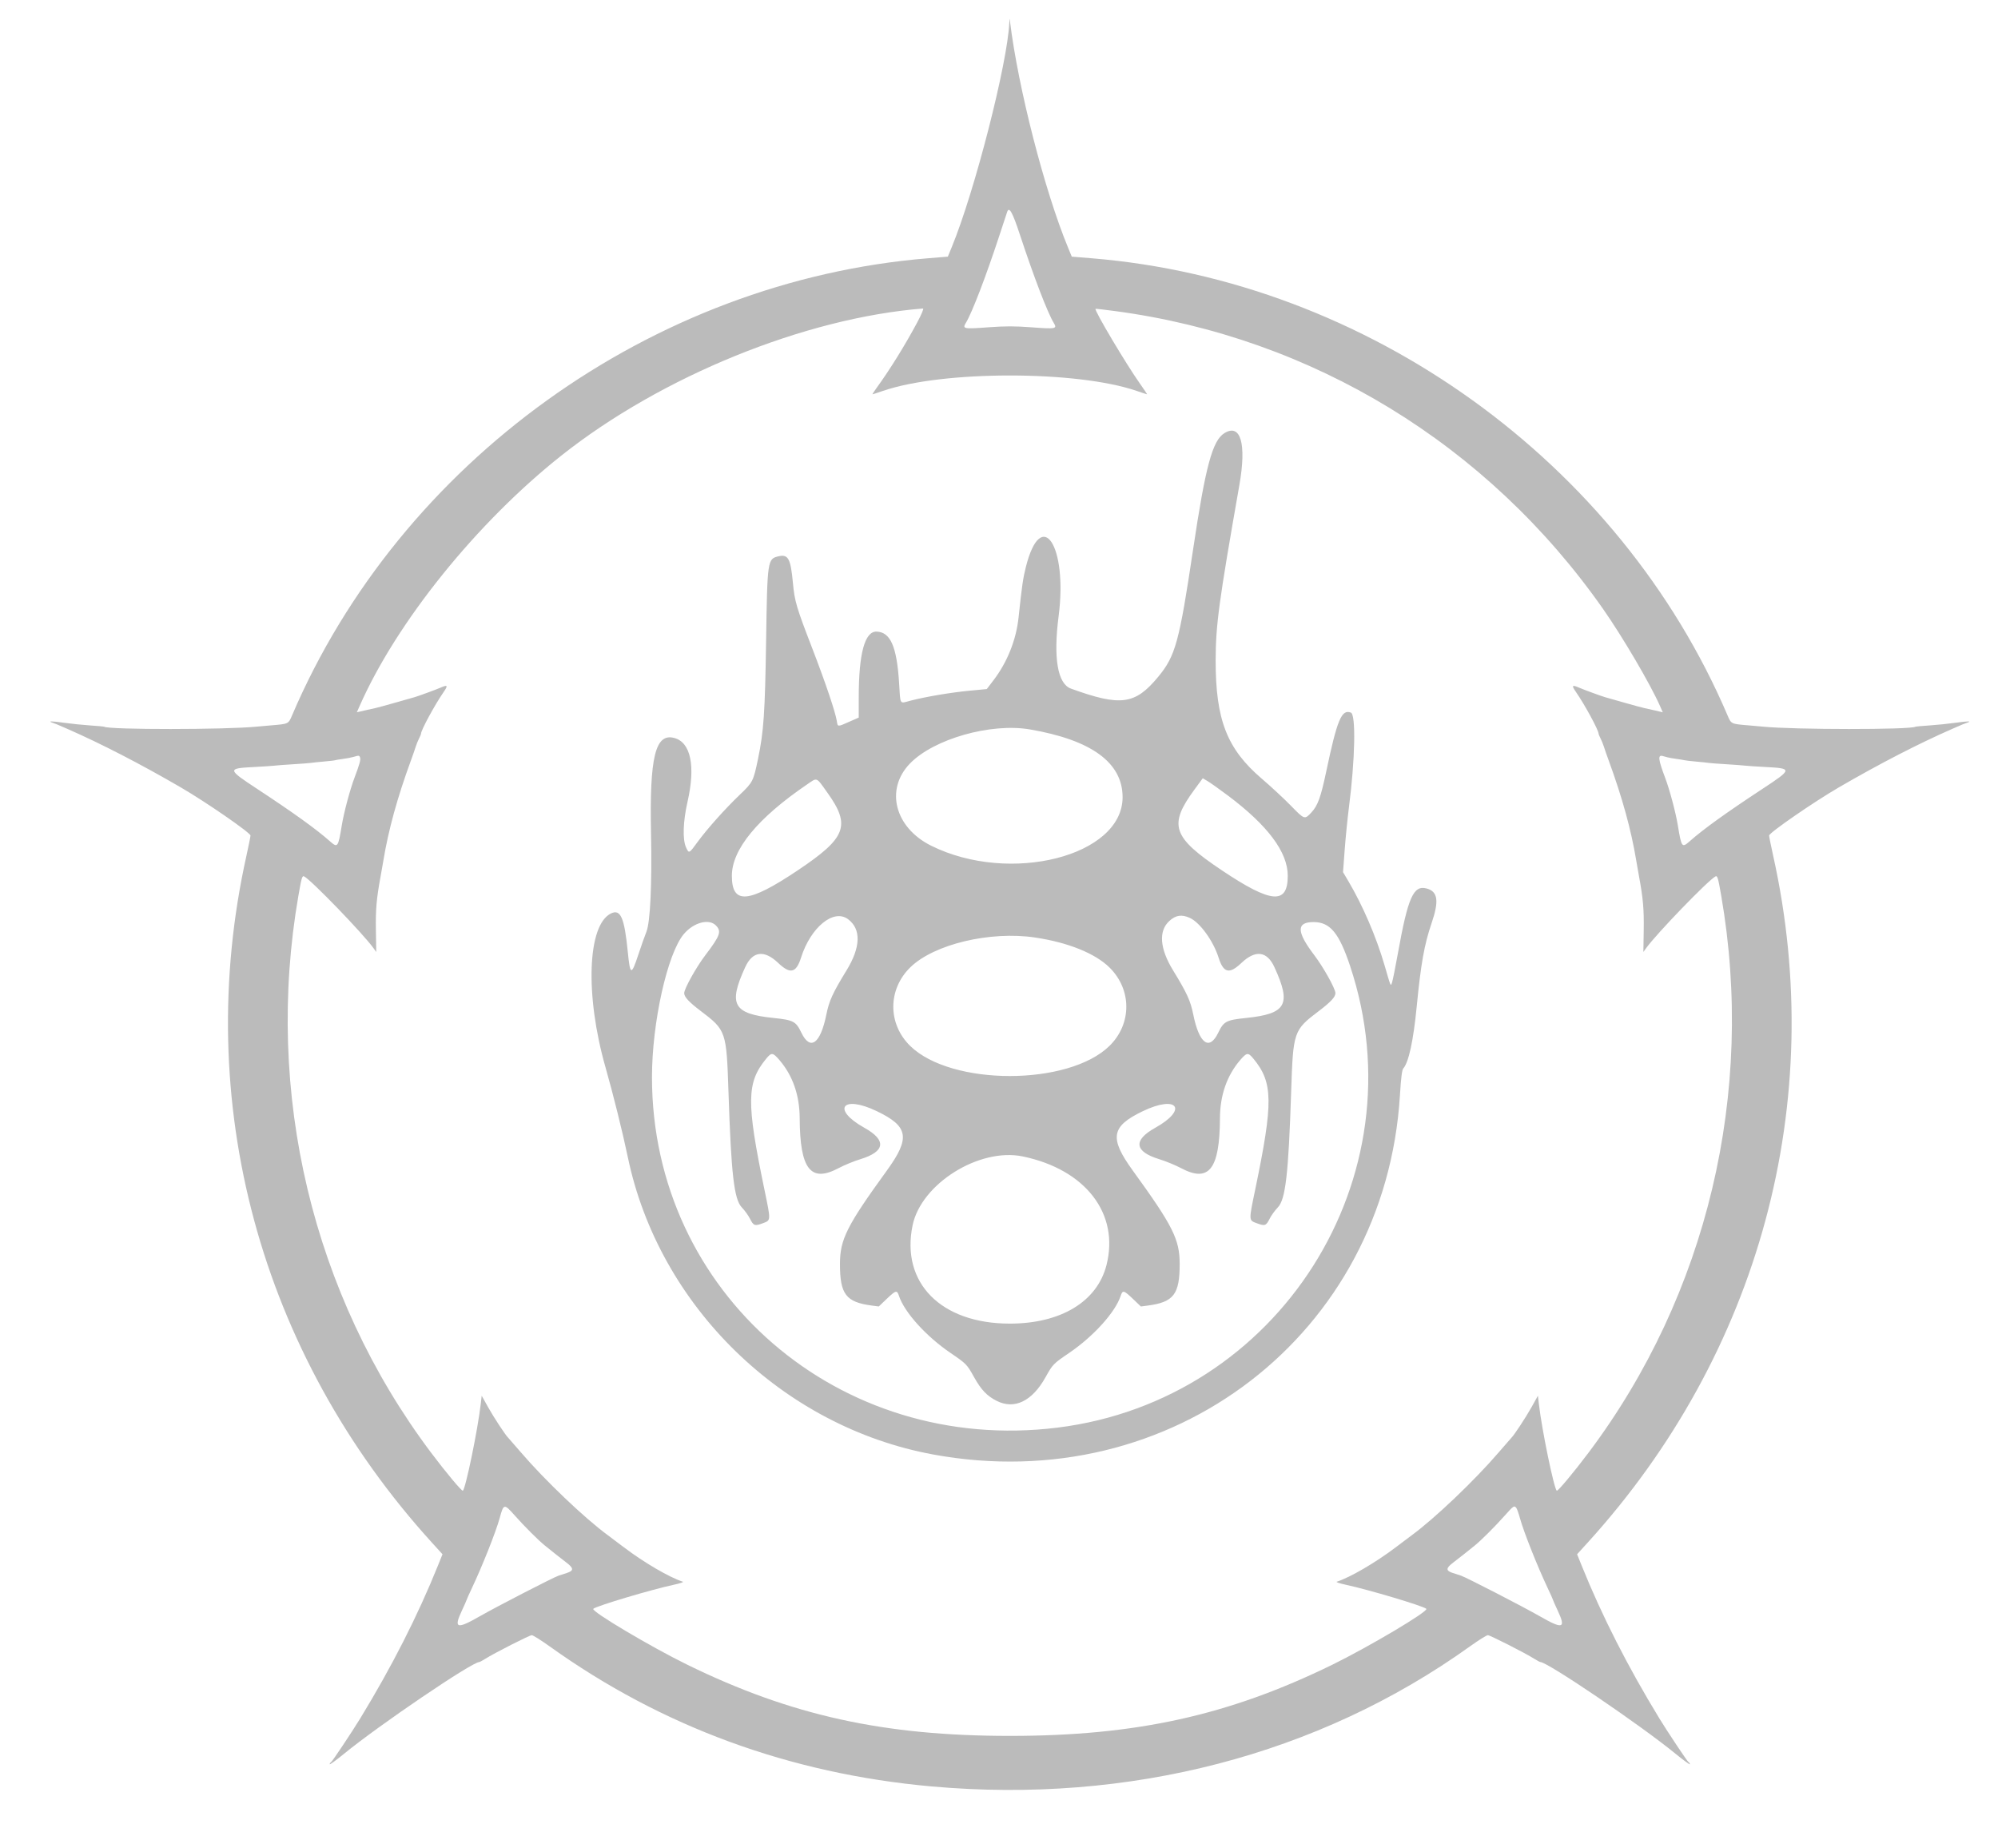 <?xml version="1.0" encoding="UTF-8" standalone="no"?>
<svg
   xmlns:dc="http://purl.org/dc/elements/1.1/"
   xmlns:cc="http://creativecommons.org/ns#"
   xmlns:rdf="http://www.w3.org/1999/02/22-rdf-syntax-ns#"
   xmlns:svg="http://www.w3.org/2000/svg"
   xmlns="http://www.w3.org/2000/svg"
   xmlns:sodipodi="http://sodipodi.sourceforge.net/DTD/sodipodi-0.dtd"
   xmlns:inkscape="http://www.inkscape.org/namespaces/inkscape"
   id="svg"
   version="1.1"
   width="400"
   height="369.892"
   viewBox="0, 0, 400,369.892"
   sodipodi:docname="req_vector.svg"
   inkscape:version="0.92.4 (5da689c313, 2019-01-14)">
  <defs
     id="defs8" />
  <sodipodi:namedview
     pagecolor="#ffffff"
     bordercolor="#666666"
     borderopacity="1"
     objecttolerance="10"
     gridtolerance="10"
     guidetolerance="10"
     inkscape:pageopacity="0"
     inkscape:pageshadow="2"
     inkscape:window-width="2560"
     inkscape:window-height="1377"
     id="namedview6"
     showgrid="false"
     inkscape:zoom="3.6092044"
     inkscape:cx="238.17807"
     inkscape:cy="131.91506"
     inkscape:window-x="-8"
     inkscape:window-y="-8"
     inkscape:window-maximized="1"
     inkscape:current-layer="svg" />
  <g
     id="svgg"
     transform="translate(0.147,-1.714)">
    <path
       id="path1"
       d="m 201.922,6.192 c -0.344,8.12 -6.943,33.868 -11.537,45.015 l -0.775,1.88 -4.012,0.329 C 130.376,57.944 79.975,94.185 58.313,144.94 c -0.725,1.699 -0.693,1.683 -4.146,1.969 -1.035,0.086 -2.366,0.204 -2.957,0.262 -6.24,0.619 -29.455,0.63 -30.503,0.016 -0.078,-0.046 -1.352,-0.164 -2.831,-0.262 -1.478,-0.098 -3.837,-0.34 -5.242,-0.538 -2.456,-0.347 -3.328,-0.346 -2.256,0.002 0.544,0.177 0.837,0.298 2.928,1.213 6.76,2.956 14.622,7.01 22.716,11.713 5.055,2.937 13.978,9.098 13.978,9.651 0,0.216 -0.362,2.018 -0.803,4.004 -10.951,49.224 2.669,99.645 37.161,137.571 l 2.084,2.291 -0.917,2.276 c -4.051,10.048 -9.207,20.189 -15.555,30.591 -1.63,2.672 -5.557,8.561 -5.814,8.72 -0.163,0.1 -0.296,0.299 -0.296,0.441 0,0.142 1.301,-0.805 2.89,-2.105 7.021,-5.743 25.603,-18.346 27.049,-18.346 0.099,0 0.631,-0.284 1.182,-0.631 1.893,-1.191 8.885,-4.746 9.335,-4.746 0.247,0 1.86,1.012 3.585,2.248 22.416,16.063 48.094,25.483 76.389,28.022 39.618,3.555 77.519,-6.294 107.841,-28.022 1.725,-1.236 3.338,-2.248 3.586,-2.248 0.449,0 7.441,3.555 9.334,4.746 0.552,0.347 1.083,0.631 1.182,0.631 1.446,0 20.029,12.603 27.049,18.346 1.59,1.3 2.89,2.247 2.89,2.105 0,-0.142 -0.133,-0.341 -0.295,-0.441 -0.257,-0.159 -4.184,-6.048 -5.815,-8.72 -6.347,-10.402 -11.504,-20.543 -15.555,-30.591 l -0.917,-2.276 2.084,-2.291 c 34.492,-37.926 48.112,-88.347 37.162,-137.571 -0.442,-1.986 -0.804,-3.788 -0.804,-4.004 0,-0.553 8.923,-6.714 13.979,-9.651 8.094,-4.703 15.955,-8.757 22.715,-11.713 2.092,-0.915 2.384,-1.036 2.928,-1.213 1.072,-0.348 0.2,-0.349 -2.256,-0.002 -1.405,0.198 -3.764,0.44 -5.242,0.538 -1.479,0.098 -2.752,0.216 -2.831,0.262 -1.048,0.614 -24.263,0.603 -30.502,-0.016 -0.592,-0.058 -1.922,-0.176 -2.957,-0.262 -3.454,-0.286 -3.421,-0.27 -4.146,-1.969 C 324.058,94.185 273.656,57.944 218.434,53.416 l -4.012,-0.329 -0.774,-1.88 C 208.953,39.816 203.677,19.251 202.061,6.048 201.969,5.297 201.96,5.306 201.922,6.192 m 2.105,42.464 c 2.782,8.446 5.546,15.656 6.775,17.675 0.743,1.219 0.481,1.271 -4.55,0.894 -3.215,-0.241 -5.209,-0.241 -8.446,-10e-4 -5.063,0.376 -5.318,0.326 -4.576,-0.893 1.219,-2.002 4,-9.248 6.679,-17.406 0.802,-2.44 1.513,-4.596 1.58,-4.792 0.394,-1.147 1.062,0.041 2.538,4.523 M 183.44,66.331 c -2.427,4.53 -5.473,9.437 -8.094,13.037 -0.511,0.703 -0.88,1.277 -0.819,1.277 0.06,0 1.008,-0.309 2.106,-0.686 11.949,-4.108 38.817,-4.108 50.766,0 1.098,0.377 2.039,0.686 2.091,0.686 0.053,0 -0.57,-0.937 -1.382,-2.083 -2.785,-3.925 -9.218,-14.746 -8.935,-15.028 0.035,-0.036 1.799,0.167 3.92,0.45 39.54,5.277 74.633,26.697 97.697,59.632 3.931,5.614 9.48,15.073 11.4,19.431 l 0.548,1.247 -1.543,-0.36 c -0.848,-0.198 -1.834,-0.418 -2.189,-0.489 -0.355,-0.071 -2.158,-0.562 -4.006,-1.09 -1.848,-0.528 -3.542,-1.009 -3.763,-1.069 -0.695,-0.188 -4.396,-1.543 -5.283,-1.934 -1.395,-0.615 -1.508,-0.438 -0.579,0.903 1.753,2.53 4.513,7.618 4.519,8.33 10e-4,0.113 0.178,0.544 0.394,0.958 0.216,0.414 0.512,1.14 0.656,1.613 0.145,0.473 0.574,1.707 0.953,2.742 2.718,7.409 4.527,13.97 5.521,20.027 0.134,0.813 0.378,2.204 0.543,3.091 0.839,4.521 1.032,6.686 0.965,10.854 l -0.071,4.403 0.558,-0.774 c 2.12,-2.937 12.382,-13.554 13.872,-14.351 0.392,-0.21 0.528,0.245 1.153,3.847 6.834,39.403 -2.802,79.884 -26.535,111.473 -2.966,3.948 -6.165,7.777 -6.384,7.642 -0.545,-0.337 -3.008,-12.283 -3.592,-17.425 l -0.181,-1.588 -1.317,2.358 c -1.125,2.014 -3.507,5.629 -3.994,6.061 -0.083,0.074 -1.24,1.403 -2.57,2.954 -4.775,5.565 -12.706,13.125 -17.348,16.535 -0.403,0.296 -1.865,1.397 -3.251,2.446 -4.038,3.06 -9.108,6.018 -11.793,6.881 -0.222,0.071 0.565,0.337 1.747,0.591 4.594,0.985 15.634,4.282 16.186,4.834 0.484,0.484 -11.553,7.635 -18.874,11.213 -20.734,10.135 -39.279,14.224 -64.516,14.224 -25.236,0 -43.782,-4.089 -64.516,-14.224 -7.321,-3.578 -19.357,-10.729 -18.874,-11.213 0.552,-0.552 11.592,-3.849 16.186,-4.834 1.183,-0.254 1.969,-0.52 1.747,-0.591 -2.684,-0.863 -7.754,-3.821 -11.793,-6.881 -1.385,-1.049 -2.848,-2.15 -3.251,-2.446 -4.641,-3.41 -12.573,-10.97 -17.348,-16.535 -1.33,-1.551 -2.486,-2.88 -2.57,-2.954 -0.487,-0.432 -2.869,-4.047 -3.994,-6.061 l -1.317,-2.358 -0.181,1.588 c -0.584,5.142 -3.047,17.088 -3.592,17.425 -0.219,0.135 -3.418,-3.694 -6.383,-7.642 -23.734,-31.589 -33.37,-72.07 -26.536,-111.473 0.625,-3.602 0.762,-4.057 1.153,-3.847 1.49,0.797 11.752,11.414 13.872,14.351 l 0.559,0.774 -0.071,-4.403 c -0.068,-4.168 0.125,-6.333 0.964,-10.854 0.165,-0.887 0.409,-2.278 0.543,-3.091 0.995,-6.057 2.803,-12.618 5.521,-20.027 0.379,-1.035 0.808,-2.269 0.953,-2.742 0.145,-0.473 0.44,-1.199 0.656,-1.613 0.216,-0.414 0.393,-0.845 0.394,-0.958 0.006,-0.712 2.766,-5.8 4.519,-8.33 0.93,-1.341 0.816,-1.518 -0.579,-0.903 -0.887,0.391 -4.588,1.746 -5.282,1.934 -0.222,0.06 -1.916,0.541 -3.764,1.069 -1.848,0.528 -3.651,1.019 -4.006,1.09 -0.355,0.071 -1.34,0.291 -2.189,0.489 l -1.543,0.36 0.549,-1.247 c 7.39,-16.78 23.433,-36.697 40.388,-50.137 20.021,-15.87 48.758,-27.555 72.4,-29.441 0.213,-0.017 -0.266,1.134 -1.191,2.862 m 61.528,22.095 c -2.383,1.472 -3.775,6.649 -6.257,23.268 -2.768,18.539 -3.529,21.318 -6.973,25.483 -4.637,5.609 -7.5,5.998 -17.491,2.375 -2.667,-0.968 -3.542,-6.145 -2.455,-14.539 1.823,-14.086 -3.464,-22.036 -6.55,-9.849 -0.581,2.297 -0.8,3.804 -1.471,10.139 -0.474,4.484 -2.254,8.952 -4.999,12.552 l -1.368,1.794 -3.392,0.32 c -3.74,0.354 -8.648,1.176 -11.744,1.966 -2.436,0.622 -2.119,1.099 -2.426,-3.654 -0.464,-7.183 -1.742,-10.059 -4.507,-10.137 -2.354,-0.067 -3.561,4.388 -3.561,13.14 v 4.066 l -1.916,0.847 c -2.376,1.049 -2.283,1.056 -2.48,-0.181 -0.289,-1.802 -2.31,-7.784 -4.879,-14.437 -3.233,-8.373 -3.564,-9.494 -3.912,-13.249 -0.446,-4.818 -0.942,-5.72 -2.893,-5.257 -2.186,0.519 -2.218,0.741 -2.467,16.9 -0.222,14.454 -0.475,18.159 -1.619,23.65 -0.933,4.48 -1.03,4.671 -3.626,7.153 -2.965,2.833 -6.595,6.897 -8.491,9.504 -1.697,2.333 -1.711,2.339 -2.304,1.024 -0.708,-1.571 -0.587,-5.178 0.303,-9.073 1.637,-7.159 0.66,-11.906 -2.631,-12.792 -3.812,-1.027 -4.985,3.769 -4.673,19.109 0.206,10.155 -0.149,17.769 -0.918,19.674 -0.318,0.786 -1.036,2.817 -1.597,4.514 -1.432,4.329 -1.663,4.279 -2.132,-0.462 -0.684,-6.904 -1.447,-8.646 -3.374,-7.708 -4.71,2.292 -5.211,16.359 -1.096,30.778 1.541,5.398 3.448,13.072 4.471,17.989 6.21,29.847 31.002,53.99 61.132,59.532 47.762,8.786 90.535,-24.139 93.45,-71.933 0.214,-3.508 0.41,-5.06 0.679,-5.359 1.064,-1.19 2.011,-5.552 2.671,-12.303 0.847,-8.679 1.529,-12.506 2.987,-16.771 1.525,-4.458 1.256,-6.328 -0.997,-6.935 -2.636,-0.71 -3.736,1.77 -5.742,12.94 -0.521,2.901 -1.058,5.562 -1.194,5.914 -0.288,0.749 -0.173,1.021 -1.5,-3.526 -1.648,-5.645 -4.347,-11.918 -7.21,-16.757 l -1.088,-1.838 0.332,-4.479 c 0.183,-2.464 0.566,-6.294 0.852,-8.512 1.236,-9.592 1.419,-18.557 0.386,-18.95 -1.865,-0.71 -2.737,1.381 -4.948,11.864 -1.071,5.082 -1.679,6.756 -2.947,8.118 -1.365,1.466 -1.376,1.462 -4.108,-1.337 -1.383,-1.419 -3.999,-3.846 -5.812,-5.394 -6.999,-5.978 -9.273,-11.811 -9.256,-23.736 0.011,-7.036 0.635,-11.648 4.752,-35.081 1.451,-8.259 0.254,-12.381 -3.011,-10.364 m -38.92,59.302 c 12.333,2.113 18.549,6.658 18.549,13.562 0,11.804 -22.537,17.53 -38.295,9.729 -7.322,-3.625 -9.306,-11.294 -4.262,-16.483 4.776,-4.914 16.184,-8.148 24.008,-6.808 m -134.112,5.608 c 0.165,0.427 -0.085,1.338 -1.112,4.056 -0.908,2.404 -2.122,6.95 -2.547,9.543 -0.727,4.434 -0.82,4.556 -2.397,3.159 -2.697,-2.39 -7.307,-5.709 -14.469,-10.415 -6.089,-4.002 -6.113,-4.144 -0.739,-4.426 1.922,-0.1 3.797,-0.225 4.167,-0.277 0.369,-0.052 2.063,-0.179 3.763,-0.282 1.7,-0.102 3.309,-0.227 3.575,-0.277 0.265,-0.049 1.415,-0.169 2.553,-0.266 1.139,-0.097 2.132,-0.212 2.205,-0.256 0.074,-0.043 0.754,-0.157 1.51,-0.253 0.756,-0.096 1.723,-0.279 2.15,-0.407 1.099,-0.329 1.179,-0.323 1.341,0.101 m 261.801,-0.011 c 0.295,0.079 1.082,0.215 1.747,0.304 0.665,0.089 1.391,0.209 1.613,0.267 0.222,0.058 1.29,0.182 2.374,0.275 1.084,0.093 2.173,0.207 2.419,0.253 0.247,0.046 1.84,0.168 3.54,0.27 1.7,0.103 3.394,0.23 3.764,0.282 0.369,0.052 2.244,0.177 4.166,0.277 5.374,0.282 5.35,0.424 -0.739,4.426 -7.162,4.706 -11.772,8.025 -14.469,10.415 -1.577,1.397 -1.67,1.275 -2.397,-3.159 -0.425,-2.593 -1.639,-7.139 -2.546,-9.543 -1.387,-3.67 -1.493,-4.622 -0.482,-4.34 0.26,0.072 0.714,0.195 1.01,0.273 m -168.268,7.024 c 4.756,6.643 3.837,9.064 -5.926,15.599 -9.897,6.625 -13.172,6.891 -13.172,1.068 0,-5.262 5.173,-11.547 15.028,-18.258 2.133,-1.454 1.794,-1.586 4.07,1.591 m 80.23,0.63 c 7.973,5.976 11.962,11.324 11.962,16.037 0,5.823 -3.275,5.557 -13.172,-1.068 -9.963,-6.669 -10.765,-9.04 -5.485,-16.214 l 1.64,-2.229 0.982,0.578 c 0.54,0.319 2.373,1.622 4.073,2.896 m -76.082,24.724 c 2.673,1.979 2.567,5.608 -0.301,10.281 -2.74,4.465 -3.472,6.063 -4.015,8.758 -1.189,5.912 -3.225,7.405 -5.019,3.681 -1.09,-2.265 -1.584,-2.525 -5.588,-2.939 -8.062,-0.834 -9.091,-2.692 -5.642,-10.188 1.474,-3.203 3.791,-3.493 6.593,-0.825 2.414,2.298 3.596,2.025 4.573,-1.057 1.925,-6.08 6.516,-9.845 9.399,-7.711 m 68.426,-0.254 c 2.044,0.928 4.707,4.603 5.772,7.965 0.976,3.082 2.158,3.355 4.572,1.057 2.802,-2.668 5.12,-2.378 6.593,0.825 3.449,7.496 2.42,9.354 -5.642,10.188 -4.004,0.414 -4.497,0.674 -5.588,2.939 -1.794,3.724 -3.83,2.231 -5.019,-3.681 -0.542,-2.695 -1.275,-4.293 -4.015,-8.758 -2.671,-4.353 -2.957,-7.868 -0.803,-9.879 1.29,-1.205 2.499,-1.397 4.13,-0.656 m -94.886,1.501 c 1.192,1.192 0.901,2.022 -2.092,5.961 -1.841,2.424 -4.237,6.724 -4.237,7.607 0,0.76 0.944,1.778 3.318,3.576 5.074,3.843 5.149,4.062 5.547,16.202 0.54,16.474 1.121,21.506 2.668,23.11 0.575,0.596 1.305,1.603 1.623,2.239 0.726,1.451 0.964,1.536 2.593,0.928 1.629,-0.609 1.621,-0.428 0.301,-6.788 -3.628,-17.489 -3.573,-21.368 0.37,-26.152 1.062,-1.287 1.324,-1.26 2.646,0.278 2.659,3.095 4.034,7.037 4.055,11.627 0.046,10.231 2.192,12.984 7.799,10.001 1.113,-0.592 3.072,-1.396 4.355,-1.787 4.975,-1.518 5.272,-3.792 0.818,-6.272 -6.661,-3.709 -4.469,-6.668 2.472,-3.337 6.355,3.049 6.745,5.35 2.011,11.879 -8.032,11.075 -9.393,13.786 -9.393,18.702 0,6.081 1.196,7.642 6.381,8.33 l 1.386,0.183 1.584,-1.511 c 1.85,-1.764 2.065,-1.817 2.466,-0.601 1.081,3.273 5.42,8.079 10.29,11.397 3.223,2.196 3.287,2.262 4.761,4.897 1.41,2.524 2.595,3.758 4.539,4.728 3.536,1.765 7.064,0.051 9.736,-4.728 1.473,-2.635 1.537,-2.701 4.76,-4.897 4.87,-3.318 9.21,-8.124 10.29,-11.397 0.401,-1.216 0.616,-1.163 2.466,0.601 l 1.585,1.511 1.385,-0.183 c 5.186,-0.688 6.382,-2.249 6.382,-8.33 0,-4.916 -1.362,-7.627 -9.393,-18.702 -4.735,-6.529 -4.345,-8.83 2.01,-11.879 6.941,-3.331 9.133,-0.372 2.472,3.337 -4.454,2.48 -4.157,4.754 0.818,6.272 1.283,0.391 3.243,1.195 4.355,1.787 5.607,2.983 7.753,0.23 7.8,-10.001 0.021,-4.59 1.395,-8.532 4.054,-11.627 1.322,-1.538 1.585,-1.565 2.646,-0.278 3.943,4.784 3.998,8.663 0.37,26.152 -1.319,6.36 -1.327,6.179 0.302,6.788 1.628,0.608 1.867,0.523 2.592,-0.928 0.318,-0.636 1.049,-1.643 1.624,-2.239 1.546,-1.604 2.127,-6.636 2.667,-23.11 0.398,-12.14 0.473,-12.359 5.547,-16.202 2.374,-1.798 3.318,-2.816 3.318,-3.576 0,-0.883 -2.395,-5.183 -4.237,-7.607 -3.578,-4.71 -3.616,-6.621 -0.129,-6.621 3.289,0 5.1,2.179 7.299,8.783 14.087,42.303 -14.209,86.923 -58.608,92.42 -43.676,5.407 -81.153,-26.99 -81.153,-70.154 0,-10.905 3.074,-24.725 6.37,-28.642 1.951,-2.32 5.006,-3.152 6.411,-1.747 m 63.964,2.436 c 6.586,0.993 11.982,3.17 14.847,5.992 4.488,4.419 4.498,11.267 0.024,15.673 -8.201,8.074 -31.751,8.074 -39.951,0 -4.475,-4.406 -4.465,-11.254 0.023,-15.673 4.722,-4.649 16.027,-7.353 25.057,-5.992 m -2.501,43.819 c 12.574,2.614 19.389,11.479 16.742,21.779 -1.873,7.291 -9.146,11.683 -19.346,11.683 -13.782,0 -21.848,-8.155 -19.463,-19.678 1.723,-8.324 13.362,-15.594 22.067,-13.784 M 102.879,305.04 c 2.034,2.287 4.716,4.964 6.082,6.071 1.758,1.423 3.017,2.418 4.311,3.405 1.468,1.12 1.476,1.613 0.032,2.076 -0.59,0.189 -1.315,0.423 -1.61,0.52 -1.045,0.344 -12.413,6.201 -15.777,8.129 -4.645,2.663 -5.276,2.463 -3.591,-1.135 0.524,-1.121 0.954,-2.092 0.954,-2.159 0,-0.066 0.477,-1.13 1.06,-2.364 2.09,-4.423 4.802,-11.256 5.542,-13.965 0.805,-2.943 0.881,-2.957 2.997,-0.578 m 200.541,-1.478 c 0.143,0.185 0.471,1.11 0.73,2.056 0.741,2.709 3.453,9.542 5.542,13.965 0.584,1.234 1.061,2.298 1.061,2.364 0,0.067 0.429,1.038 0.954,2.159 1.685,3.598 1.053,3.798 -3.592,1.135 -3.364,-1.928 -14.731,-7.785 -15.776,-8.129 -0.296,-0.097 -1.021,-0.331 -1.611,-0.52 -1.443,-0.463 -1.436,-0.956 0.032,-2.076 1.294,-0.987 2.553,-1.982 4.311,-3.405 1.366,-1.107 4.048,-3.784 6.082,-6.071 1.703,-1.915 1.853,-2.013 2.267,-1.478"
       inkscape:connector-curvature="0"
       style=" fill:rgb(187, 187, 187);fill-rule:evenodd;stroke:none" />
  </g>
</svg>
